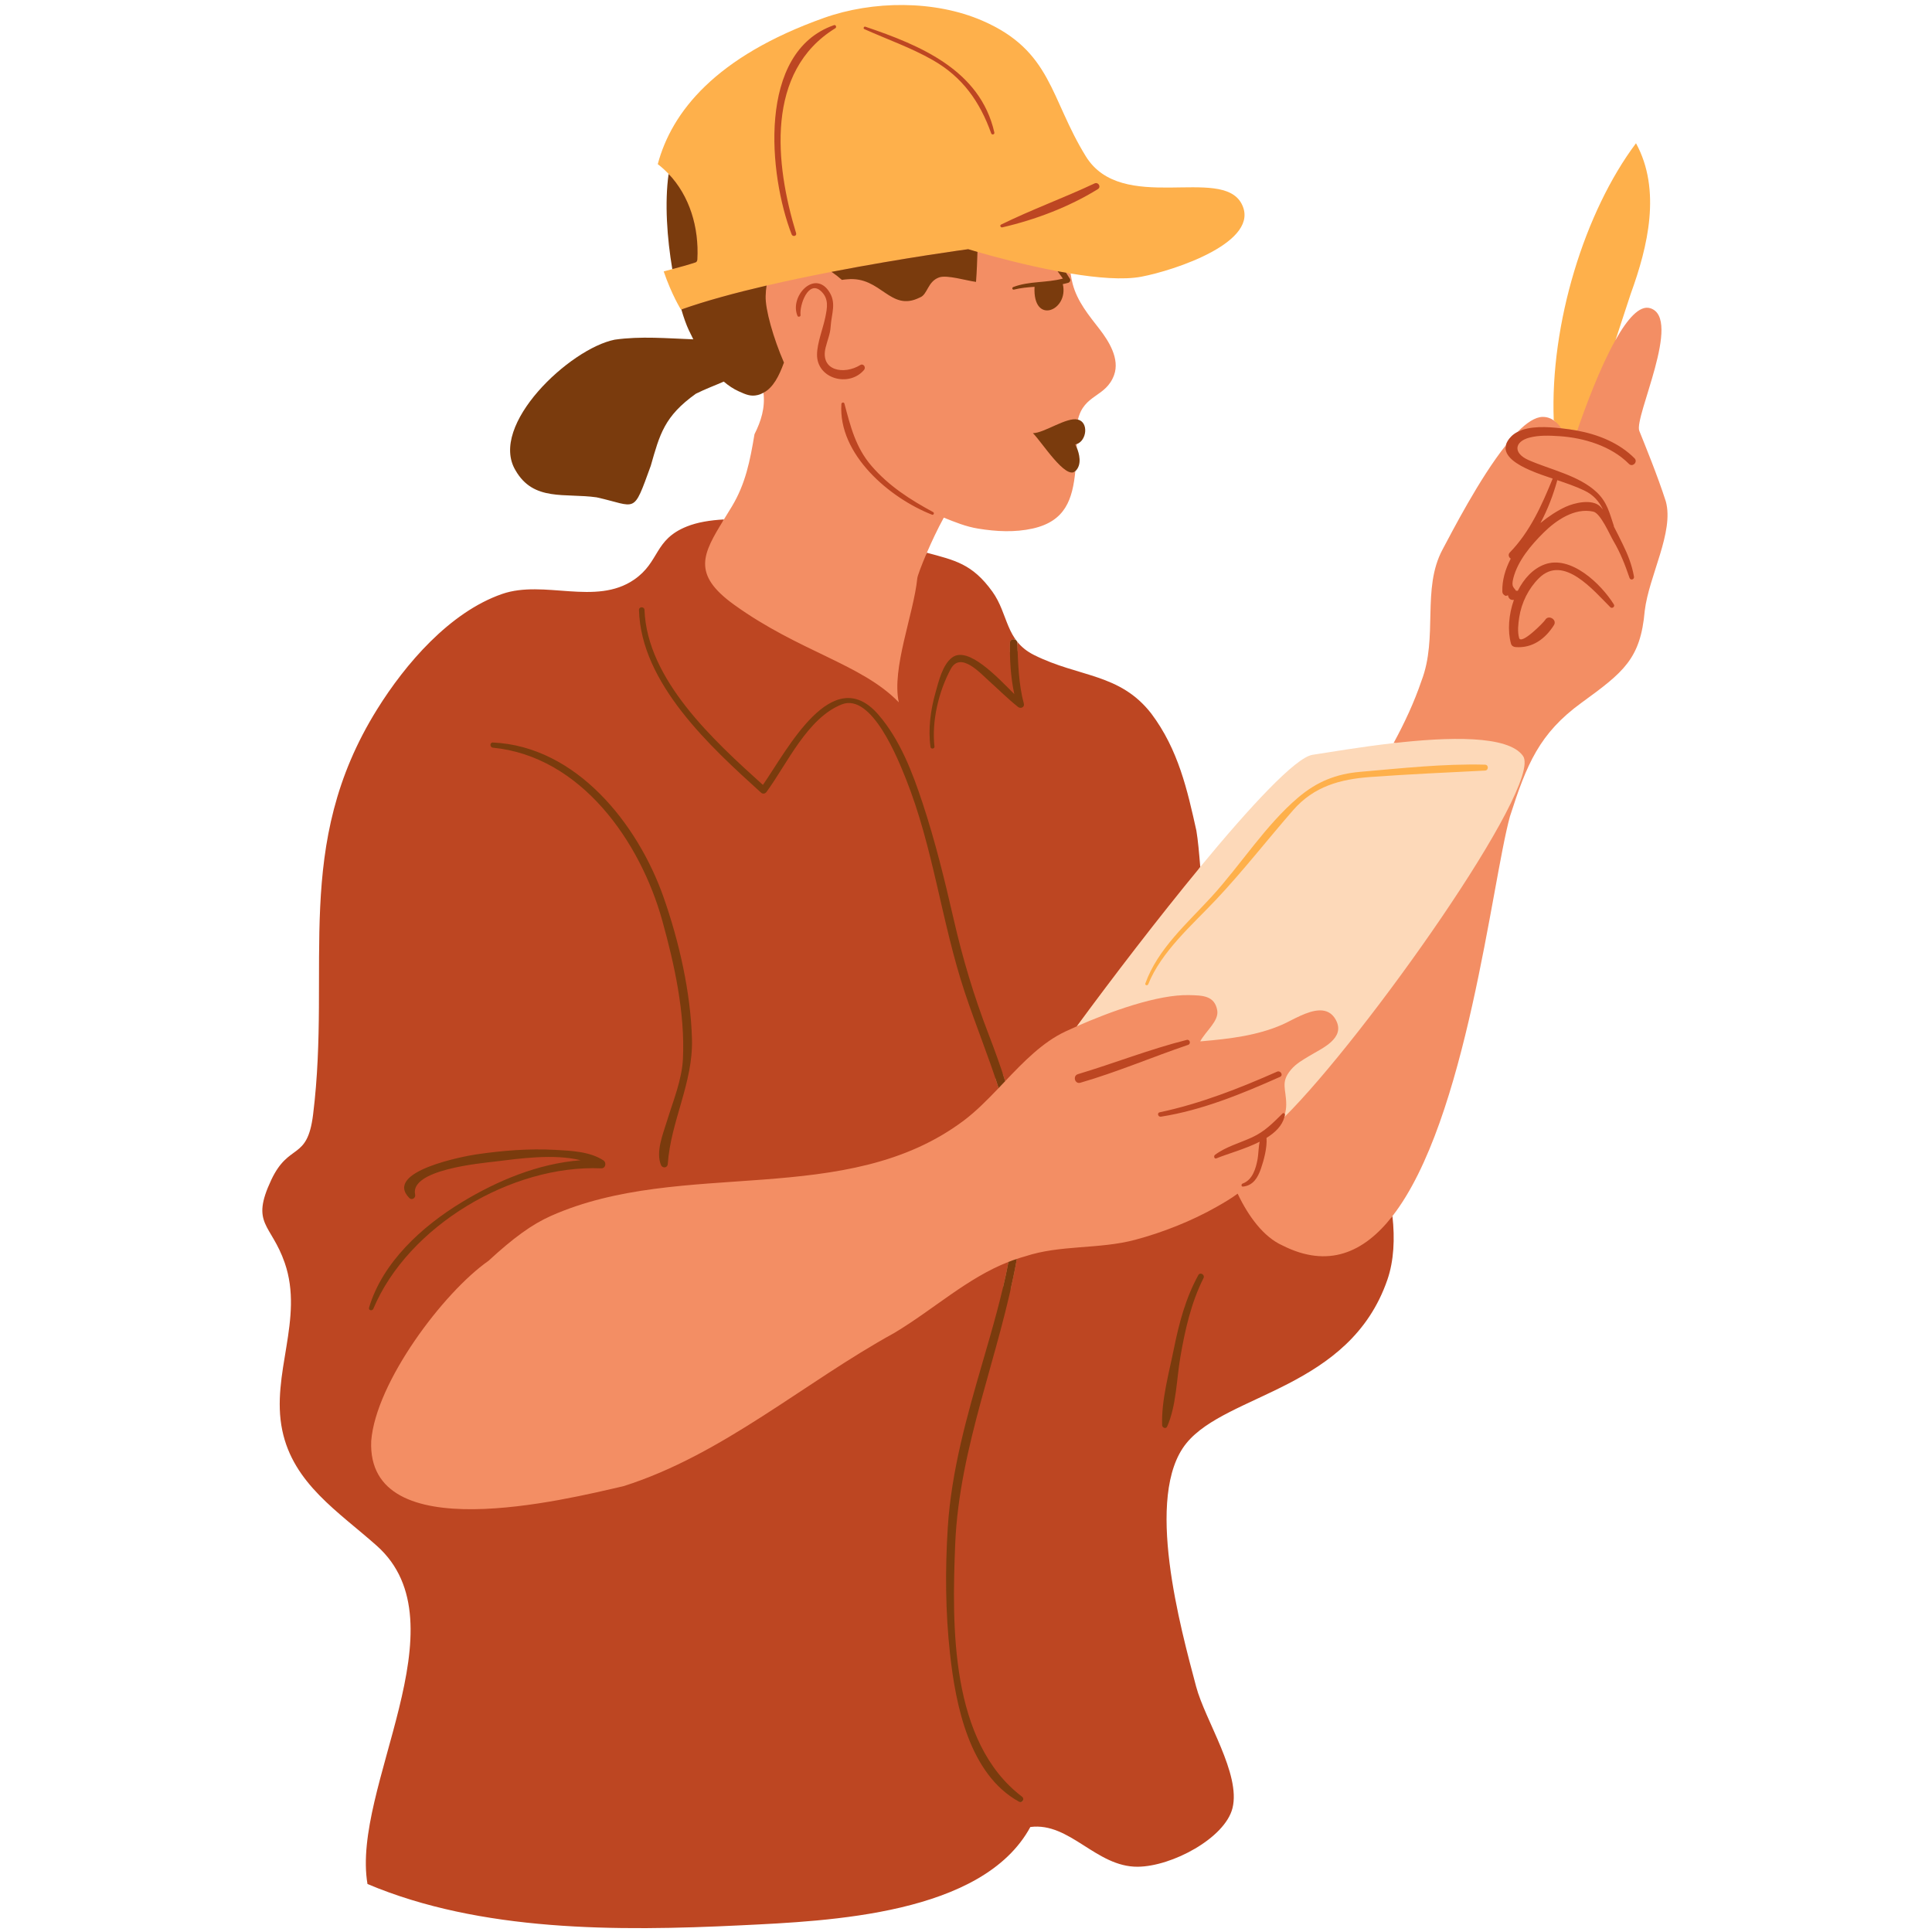 <svg xmlns="http://www.w3.org/2000/svg" xmlns:xlink="http://www.w3.org/1999/xlink" width="500" zoomAndPan="magnify" viewBox="0 0 375 375" height="500" preserveAspectRatio="xMidYMid meet" version="1.0"><path fill="#f38e64" d="M 319.242 118.559 C 318.422 127.902 315.152 130.453 306.977 136.398 C 298.797 142.344 296.344 148.293 293.074 158.484 C 289.531 171.375 284.703 217.512 270.27 236.047 C 270.184 236.16 270.09 236.27 270 236.383 C 270.473 240.902 270.141 245.008 269.016 248.277 C 264.422 261.629 253.398 266.781 243.672 271.332 C 238.18 273.898 232.988 276.324 230.051 279.938 C 221.91 289.938 228.469 314.609 231.621 326.469 L 231.879 327.441 C 232.473 329.676 233.652 332.324 234.902 335.129 C 237.301 340.504 240.016 346.598 238.93 350.898 C 237.527 356.465 227.387 361.98 220.84 362.035 L 220.75 362.035 C 216.945 362.035 213.77 360.016 210.699 358.059 C 207.754 356.184 204.707 354.242 201.203 354.242 C 200.785 354.242 200.363 354.27 199.949 354.324 L 199.797 354.344 L 199.727 354.477 C 190.691 371.129 161.789 372.535 144.52 373.371 L 143.805 373.406 C 136.105 373.781 129.852 373.957 124.121 373.957 C 102.07 373.957 85.375 371.258 71.598 365.473 C 70.449 358.395 72.898 349.512 75.492 340.109 C 79.672 324.969 83.992 309.312 73.34 299.816 C 72 298.617 70.59 297.441 69.227 296.305 C 63.125 291.215 56.816 285.945 55.078 277.551 C 54.047 272.566 54.879 267.547 55.68 262.695 C 56.633 256.945 57.613 251.004 55.551 245.031 C 54.715 242.613 53.727 240.938 52.93 239.598 C 51.16 236.613 50.188 234.969 52.914 229.164 C 54.383 226.039 55.859 224.965 57.16 224.016 C 58.91 222.742 60.418 221.645 61.07 216.348 C 62.203 207.172 62.211 198.57 62.219 190.25 C 62.234 172.559 62.246 155.848 73.441 137.852 C 77.566 131.223 86.184 119.512 97.57 115.566 C 99.309 114.965 101.266 114.684 103.719 114.684 C 105.395 114.684 107.133 114.812 108.816 114.941 C 110.5 115.066 112.246 115.199 113.93 115.199 C 117.918 115.199 120.793 114.445 123.246 112.758 C 125.512 111.199 126.539 109.492 127.531 107.844 C 128.762 105.805 129.922 103.875 133.418 102.469 C 135.234 101.738 137.5 101.305 140.324 101.137 C 140.391 101.031 140.453 100.93 140.516 100.82 C 141.016 100.016 141.539 99.168 142.078 98.27 C 144.695 93.902 145.57 89.531 146.445 84.289 C 147.73 81.723 148.539 79.152 148.188 76.234 C 148.285 76.184 148.375 76.113 148.469 76.055 L 148.434 75.766 L 148.047 75.973 C 147.68 76.168 147.332 76.305 146.984 76.387 C 146.699 76.457 146.43 76.488 146.16 76.488 C 145.312 76.488 144.566 76.156 143.621 75.734 C 142.57 75.262 141.629 74.652 140.68 73.836 L 140.535 73.715 L 140.363 73.789 C 139.809 74.035 139.219 74.277 138.609 74.531 C 137.422 75.02 136.191 75.527 134.934 76.152 C 128.832 80.504 127.824 84.035 126.156 89.883 L 126.027 90.328 L 125.754 91.078 C 123.887 96.223 123.383 97.605 121.832 97.605 C 121.164 97.605 120.266 97.363 119.023 97.027 C 118.18 96.801 117.129 96.52 115.879 96.242 C 114.32 96.02 112.793 95.961 111.312 95.906 C 106.781 95.742 102.871 95.598 100.316 91.137 C 98.918 88.805 98.965 85.91 100.465 82.531 C 103.836 74.918 113.566 67.383 119.371 66.223 C 121.18 65.965 123.18 65.84 125.465 65.84 C 127.504 65.84 129.574 65.938 131.578 66.031 C 132.574 66.078 133.566 66.125 134.562 66.16 L 135.066 66.18 L 134.84 65.727 C 134.527 65.117 134.234 64.516 133.961 63.93 C 133.496 62.953 133.004 61.586 132.535 59.984 L 132.449 59.684 L 132.309 59.73 C 131.891 59.023 130.477 56.504 129.211 52.883 C 129.605 52.777 130.832 52.449 130.832 52.449 L 130.785 52.184 C 130.109 48.199 129.121 40.516 130.07 33.797 L 130.094 33.656 L 129.992 33.551 C 129.359 32.883 128.691 32.277 128.012 31.742 C 131.348 19.547 142.117 10.133 160.023 3.758 C 164.594 2.129 169.742 1.27 174.91 1.27 C 180.598 1.27 186.012 2.312 190.57 4.293 C 199.973 8.379 202.5 13.98 205.699 21.074 C 207.047 24.066 208.445 27.16 210.508 30.5 C 213.875 35.953 220.094 36.703 226.316 36.703 C 227.211 36.703 228.102 36.691 228.977 36.676 C 229.82 36.664 230.648 36.652 231.453 36.652 C 236.18 36.652 239.375 37.152 240.711 39.652 C 241.406 40.961 241.441 42.281 240.816 43.586 C 238.355 48.715 226.719 52.426 221.469 53.418 C 220.363 53.625 219.035 53.73 217.523 53.73 C 214.891 53.73 211.637 53.414 207.848 52.793 L 207.438 52.723 L 207.488 53.031 C 207.59 53.051 207.695 53.07 207.797 53.086 C 207.902 53.762 208.027 54.43 208.199 55.09 C 209.09 58.52 211.359 61.223 213.441 63.914 C 215.207 66.199 217.387 69.648 216.242 72.797 C 214.652 77.156 210.406 76.469 209.23 81.441 C 209.227 81.441 209.227 81.441 209.227 81.441 C 209.133 81.418 209.031 81.41 208.934 81.398 L 208.871 81.66 L 209.156 81.73 C 210.168 81.988 210.324 82.984 210.344 83.398 C 210.387 84.352 209.895 85.559 208.898 85.91 L 208.695 85.984 L 208.711 86.953 L 208.734 87.012 C 209.176 88.094 209.738 90.09 208.52 91.234 L 208.438 91.312 L 208.426 91.422 C 208.418 91.504 208.406 91.574 208.398 91.652 C 208.512 91.609 208.621 91.547 208.723 91.453 C 208.172 96.902 206.824 101.148 200.473 102.582 C 196.992 103.367 193.383 103.176 189.887 102.609 C 187.465 102.219 185.375 101.344 183.188 100.473 C 181.977 102.68 180.816 105.164 179.902 107.285 C 179.863 107.379 179.824 107.469 179.785 107.562 L 180.719 107.816 C 185.555 109.113 188.75 109.969 192.379 115.008 C 193.508 116.574 194.141 118.254 194.758 119.879 C 195.867 122.809 196.914 125.574 200.578 127.402 C 203.664 128.945 206.605 129.828 209.449 130.684 C 214.738 132.273 219.309 133.645 223.234 138.688 C 228.445 145.629 230.215 153.594 231.93 161.301 C 232.219 163.035 232.438 165.355 232.672 168.297 L 232.73 169.031 L 233.203 168.461 C 247.531 151.094 252.859 147.098 254.805 146.805 C 255.539 146.695 256.426 146.555 257.434 146.395 C 260.848 145.852 265.52 145.109 270.523 144.539 L 270.676 144.52 L 270.754 144.383 C 270.785 144.324 270.816 144.262 270.852 144.203 C 270.73 144.215 270.609 144.227 270.488 144.242 C 272.641 140.293 274.512 136.258 275.906 132.152 C 279.176 123.656 275.906 114.312 279.992 106.668 C 281.859 103.18 287.141 92.875 292.293 86.41 C 292.246 86.598 292.238 86.785 292.238 86.965 C 292.336 86.844 292.43 86.715 292.527 86.594 L 292.57 86.543 L 292.586 86.477 C 292.707 85.969 293.027 85.449 293.539 84.926 C 293.852 84.609 294.23 84.34 294.695 84.098 L 294.738 84.074 L 294.77 84.039 C 294.957 83.852 295.137 83.68 295.316 83.512 C 295.055 83.605 294.797 83.707 294.559 83.832 C 296.305 82.066 297.973 80.941 299.418 80.922 C 300.262 80.914 300.977 81.176 301.586 81.594 C 301.695 81.668 301.793 81.75 301.895 81.836 L 301.887 81.582 C 301.18 63.617 307.594 41.816 317.508 28.363 C 322.305 37.652 319.113 49.047 316.27 56.855 C 315.547 59.02 314.719 61.559 313.82 64.309 L 313.312 65.855 L 313.582 65.973 C 313.586 65.965 313.594 65.957 313.598 65.949 C 315.852 61.945 318.223 59.188 320.293 59.816 C 326.633 61.742 317.129 80.984 318.188 83.633 C 319.246 86.277 321.699 92.227 323.336 97.324 C 324.965 103.266 320.059 111.762 319.242 118.559 Z M 209.008 86.898 C 209.008 86.664 209.004 86.43 209 86.195 C 208.91 86.227 208.82 86.258 208.727 86.277 C 208.727 86.277 208.855 86.52 209.008 86.898 Z M 209.008 86.898 " fill-opacity="1" fill-rule="nonzero"/><path fill="#fdd9b9" d="M 295.617 146.734 C 292.746 142.641 281.004 143.043 270.488 144.242 C 263.977 144.98 257.938 146.031 254.758 146.508 C 251.504 147 242.734 156.438 232.969 168.27 C 224.785 178.188 215.906 189.785 208.977 199.219 C 215.348 196.402 224.73 192.965 230.906 193.152 C 233.305 193.223 235.75 193.191 236.266 196.102 C 236.625 198.16 234.094 200.062 232.961 202.121 C 233.074 202.117 233.18 202.113 233.293 202.105 C 238.637 201.633 244 201.027 248.941 198.855 C 250.793 198.039 253.766 196.133 256.199 196.113 C 257.441 196.105 258.543 196.59 259.285 197.957 C 261.223 201.547 256.574 203.484 254.172 204.938 C 252.832 205.75 251.555 206.449 250.539 207.672 C 248.516 210.109 249.641 211.348 249.656 214.344 C 249.66 215.051 249.559 215.691 249.387 216.293 C 249.395 216.328 249.406 216.355 249.398 216.391 C 249.375 216.539 249.34 216.68 249.305 216.82 C 264.938 201.316 299.57 152.371 295.617 146.734 Z M 295.617 146.734 " fill-opacity="1" fill-rule="nonzero"/><path fill="#feb04b" d="M 316.547 56.957 C 315.695 59.512 314.688 62.602 313.594 65.945 C 310.566 71.309 307.75 78.902 306.141 83.586 C 305.629 83.488 305.113 83.402 304.602 83.336 C 304.137 83.273 303.605 83.203 303.039 83.137 C 302.645 82.535 302.16 81.992 301.582 81.594 C 300.844 62.848 307.59 41.062 317.547 27.805 C 322.5 36.875 319.848 47.883 316.547 56.957 Z M 221.523 53.711 C 218.043 54.371 212.961 53.938 207.797 53.086 C 207.504 53.039 207.207 52.988 206.914 52.938 C 206.367 52.84 205.816 52.742 205.27 52.641 C 198.832 51.43 192.668 49.746 189.727 48.898 C 188.59 48.574 187.922 48.367 187.922 48.367 C 187.922 48.367 175.531 50.031 161.398 52.766 C 157.258 53.566 152.969 54.457 148.797 55.426 C 142.766 56.828 136.977 58.391 132.25 60.07 C 132.227 60.078 132.199 60.09 132.176 60.098 C 132.176 60.098 130.375 57.227 128.824 52.684 C 129.379 52.531 129.934 52.383 130.492 52.234 C 131.996 51.832 133.496 51.43 134.98 50.941 C 135.238 50.859 135.336 50.621 135.352 50.375 C 135.703 44.094 133.824 38.012 129.777 33.758 C 129.129 33.078 128.43 32.438 127.672 31.859 C 130.371 21.727 138.887 10.969 159.922 3.477 C 169.387 0.109 181.406 -0.012 190.691 4.023 C 204.164 9.875 203.781 19.039 210.762 30.348 C 217.746 41.652 237.039 32.137 240.973 39.516 C 244.906 46.891 228.078 52.473 221.523 53.711 Z M 288.234 148.422 C 280.246 148.211 271.984 149.129 264.023 149.812 C 259.34 150.211 255.621 151.719 252.031 154.75 C 245.656 160.133 240.852 167.824 235.223 173.988 C 230.504 179.156 224.73 184.145 222.309 190.887 C 222.184 191.242 222.734 191.379 222.871 191.039 C 225.406 184.723 231.348 179.586 235.949 174.715 C 241.223 169.129 245.945 163.043 250.992 157.258 C 255.035 152.617 260.156 151.238 266.027 150.812 C 273.414 150.273 280.832 149.945 288.234 149.57 C 288.969 149.531 288.977 148.441 288.234 148.422 Z M 288.234 148.422 " fill-opacity="1" fill-rule="nonzero"/><path fill="#bd4622" d="M 181.129 99.398 C 181.402 99.543 181.215 100.02 180.918 99.906 C 172.727 96.711 162.652 88.227 163.316 78.418 C 163.34 78.094 163.812 78 163.902 78.34 C 165.082 82.766 166.074 86.863 169.18 90.457 C 172.539 94.344 176.648 96.977 181.129 99.398 Z M 160.246 67.48 C 160.586 66.074 161.141 64.871 161.227 63.414 C 161.379 60.844 162.445 58.766 160.84 56.465 C 157.977 52.367 153.203 57.594 154.797 61.32 C 154.918 61.602 155.426 61.465 155.387 61.16 C 155.145 59.238 156.91 54.215 159.375 56.531 C 160.926 57.988 160.562 59.758 160.191 61.582 C 159.73 63.84 158.625 66.488 158.586 68.766 C 158.496 73.523 164.766 75.258 167.707 71.809 C 168.137 71.305 167.59 70.473 166.973 70.855 C 163.852 72.781 159.141 72.023 160.246 67.48 Z M 296.648 89.281 C 300.898 91.168 306.484 92.277 309.945 95.566 C 311.941 97.469 312.391 99.52 313.238 102.047 C 313.258 102.105 313.266 102.164 313.258 102.215 C 313.875 103.371 314.43 104.543 314.906 105.5 C 315.949 107.605 316.742 109.598 317.156 111.926 C 317.254 112.492 316.477 112.719 316.289 112.164 C 315.449 109.688 314.496 107.246 313.156 104.988 C 312.457 103.812 310.684 99.633 309.262 99.309 C 305.668 98.492 302.039 100.977 299.605 103.391 C 297.184 105.793 294.602 108.832 293.734 112.227 C 293.285 113.977 293.867 113.992 294.254 114.66 C 294.371 114.66 294.484 114.664 294.602 114.668 C 295.777 112.336 297.527 110.402 299.793 109.559 C 304.887 107.668 310.773 113.344 313.25 117.32 C 313.52 117.75 312.91 118.207 312.559 117.855 C 309.316 114.637 303.484 107.512 298.723 112.207 C 296.672 114.234 295.312 116.984 294.879 119.844 C 294.688 121.098 294.512 122.578 294.859 123.828 C 295.258 125.262 299.688 120.734 299.906 120.344 C 300.527 119.227 302.301 120.262 301.617 121.34 C 299.93 124.012 297.418 125.859 294.156 125.598 C 293.75 125.562 293.395 125.344 293.281 124.93 C 292.598 122.465 292.828 119.289 293.848 116.43 C 293.773 116.438 293.703 116.453 293.617 116.449 C 293.082 116.441 292.766 116.043 292.711 115.547 C 292.562 115.586 292.414 115.625 292.266 115.664 C 291.875 115.52 291.613 115.227 291.602 114.793 C 291.547 112.629 292.176 110.465 293.234 108.434 C 292.859 108.191 292.656 107.648 293.062 107.23 C 297.008 103.156 299.25 98.074 301.375 92.898 C 299.848 92.387 298.324 91.863 296.852 91.215 C 294.695 90.27 291.758 88.625 292.289 86.406 C 292.418 85.875 292.738 85.309 293.324 84.715 C 293.676 84.355 294.094 84.066 294.555 83.828 C 296.887 82.621 300.391 82.828 303.039 83.137 C 303.605 83.203 304.137 83.273 304.602 83.332 C 305.113 83.402 305.629 83.488 306.145 83.582 C 310.238 84.344 314.328 85.988 317.266 88.961 C 317.961 89.664 316.879 90.746 316.18 90.043 C 312.738 86.57 307.445 84.973 302.648 84.66 C 300.754 84.535 298.73 84.453 296.875 84.938 C 293.895 85.715 293.688 87.965 296.648 89.281 Z M 302.273 93.199 C 301.477 96.09 300.402 98.895 299 101.52 C 300.582 100.215 302.262 99.129 303.883 98.379 C 305.57 97.594 309.059 96.762 310.633 98.332 C 310.805 98.504 310.973 98.699 311.137 98.898 C 310.383 97.375 309.367 96.078 307.461 95.184 C 305.781 94.391 304.027 93.789 302.273 93.199 Z M 270.27 236.047 C 270.762 240.418 270.551 244.734 269.297 248.375 C 261.977 269.656 238.172 270.434 230.281 280.125 C 222.008 290.289 229.184 316.098 232.168 327.363 C 233.914 333.941 240.891 344.34 239.223 350.969 C 237.758 356.77 227.496 362.277 220.84 362.332 C 212.734 362.398 207.664 353.625 199.988 354.621 C 190.746 371.656 160.938 372.871 143.82 373.703 C 119.734 374.875 93.305 374.965 71.328 365.684 C 68.148 347.047 90.227 315.273 73.141 300.039 C 65.746 293.449 56.934 287.988 54.785 277.609 C 52.52 266.676 59.047 256.062 55.27 245.125 C 52.621 237.469 48.582 237.68 52.645 229.035 C 56.105 221.668 59.648 225.426 60.773 216.312 C 64.34 187.43 56.727 164.152 73.188 137.695 C 78.676 128.871 87.293 118.812 97.469 115.285 C 105.594 112.469 115.617 117.637 123.074 112.512 C 128.117 109.043 126.914 104.762 133.305 102.195 C 135.367 101.363 137.871 100.969 140.516 100.824 C 136.414 107.496 134.234 111.414 142.445 117.344 C 155.098 126.48 167.277 128.887 174.453 136.316 C 173.039 129.711 177.344 119.211 178.051 112.207 C 178.094 111.793 178.824 109.793 179.902 107.285 C 185.328 108.758 188.707 109.406 192.617 114.832 C 195.773 119.215 195.102 124.336 200.711 127.137 C 209.461 131.508 217.34 130.633 223.465 138.504 C 228.719 145.496 230.469 153.367 232.219 161.234 C 232.52 163.039 232.742 165.473 232.969 168.27 C 224.785 178.188 215.906 189.785 208.977 199.219 C 208.211 199.559 207.477 199.891 206.809 200.203 C 202.383 202.277 198.715 206.055 195.113 209.844 C 194.965 209.371 194.797 208.898 194.641 208.426 C 194.18 208.754 193.699 209.051 193.199 209.305 C 193.41 209.938 193.629 210.562 193.828 211.195 C 191.656 213.473 189.477 215.68 187.141 217.445 C 164.219 234.734 132.449 224.684 106.934 236.008 C 103.234 237.652 99.629 240.289 94.805 244.734 C 86.055 250.855 72.926 268.344 72.051 279.711 C 71.176 300.695 109.684 291.078 121.062 288.453 C 140.32 282.336 156.074 268.344 173.578 258.727 C 181.324 254.082 187.707 248.074 195.746 244.934 C 195.43 246.574 195.078 248.207 194.695 249.836 C 195.203 249.883 195.699 250.016 196.172 250.223 C 196.613 248.273 197.023 246.316 197.371 244.348 C 197.895 244.172 198.422 244.008 198.957 243.863 C 205.793 241.586 213.332 242.512 220.324 240.648 C 225.688 239.219 231.34 236.984 236.156 234.242 C 237.402 233.535 238.875 232.688 240.227 231.691 C 242.332 236.129 245.297 240.125 248.918 241.738 C 257.77 246.219 264.727 243.168 270.27 236.047 Z M 196.027 124.773 C 196.016 125.355 196.02 125.945 196.027 126.539 C 196.516 126.43 197.016 126.379 197.52 126.391 C 197.496 125.848 197.477 125.309 197.453 124.773 C 197.418 123.859 196.043 123.852 196.027 124.773 Z M 198.609 349.246 C 198.363 349.426 198.121 349.594 197.883 349.738 C 198.285 349.898 198.598 349.598 198.609 349.246 Z M 154.523 45.258 C 150.438 31.875 148.512 13.859 162.133 5.484 C 162.441 5.297 162.242 4.758 161.879 4.883 C 146.875 10.086 149.219 34.059 153.656 45.496 C 153.863 46.023 154.695 45.824 154.523 45.258 Z M 225.332 216.746 C 233.301 215.508 241.121 212.285 248.461 209.016 C 249.145 208.711 248.555 207.715 247.875 208.012 C 240.559 211.246 232.941 214.238 225.098 215.895 C 224.531 216.012 224.781 216.832 225.332 216.746 Z M 167.762 5.648 C 172.211 7.645 176.816 9.246 181.062 11.668 C 186.824 14.953 190.188 19.73 192.387 25.875 C 192.523 26.258 193.09 26.109 193 25.707 C 190.266 13.613 178.602 8.777 167.961 5.18 C 167.684 5.086 167.492 5.527 167.762 5.648 Z M 235.824 224.16 C 235.52 224.391 235.688 225.012 236.109 224.836 C 238.215 223.965 241.645 223.051 244.504 221.605 C 244.258 222.699 244.277 223.996 244.102 224.957 C 243.766 226.801 243.129 229.027 241.184 229.73 C 240.887 229.84 240.906 230.352 241.262 230.316 C 243.238 230.113 244.137 228.586 244.742 226.852 C 245.309 225.223 245.988 222.684 245.828 220.867 C 247.523 219.816 248.855 218.512 249.305 216.82 C 249.34 216.68 249.375 216.539 249.398 216.391 C 249.406 216.355 249.391 216.328 249.387 216.293 C 249.352 216.09 249.125 215.953 248.945 216.129 C 247.027 218.008 245.531 219.59 243.035 220.754 C 240.629 221.871 237.969 222.555 235.824 224.16 Z M 194.539 44.133 C 200.957 42.648 207.465 40.188 213.086 36.715 C 213.797 36.273 213.176 35.262 212.438 35.609 C 206.461 38.422 200.234 40.676 194.312 43.59 C 193.996 43.746 194.223 44.207 194.539 44.133 Z M 230.332 201.848 C 223.172 203.645 216.301 206.371 209.23 208.492 C 208.164 208.812 208.617 210.469 209.691 210.16 C 216.793 208.109 223.609 205.184 230.602 202.812 C 231.211 202.609 230.965 201.688 230.332 201.848 Z M 230.332 201.848 " fill-opacity="1" fill-rule="nonzero"/><path fill="#7a3b0d" d="M 198.371 348.73 C 198.938 349.164 198.457 350.074 197.797 349.711 C 188.141 344.402 185.488 330.957 184.395 320.977 C 183.5 312.844 183.445 304.629 183.965 296.469 C 184.668 285.445 187.68 274.867 190.75 264.309 C 192.598 257.957 194.488 251.492 195.746 244.938 C 196.281 244.727 196.82 244.531 197.371 244.348 C 194.055 262.965 186.176 280.625 185.402 299.773 C 184.762 315.555 184.402 338.113 198.371 348.73 Z M 193.828 211.195 C 194.258 210.75 194.688 210.297 195.113 209.848 C 194.141 206.789 193.035 203.738 191.855 200.672 C 189.016 193.293 186.844 186.027 185.09 178.352 C 183.363 170.812 181.523 163.293 179.098 155.945 C 177.105 149.91 174.691 143.555 170.477 138.695 C 161.582 128.441 152.859 145.453 148.082 152.352 C 138.562 143.766 125.598 131.949 125.098 118.395 C 125.074 117.707 124.012 117.703 124.027 118.395 C 124.398 132.645 137.926 144.984 147.715 153.848 C 148.062 154.164 148.516 154.07 148.781 153.711 C 152.797 148.23 156.727 139.34 163.395 136.719 C 169.23 134.43 174.367 147.523 175.789 151.062 C 181.188 164.512 182.727 178.992 187.281 192.664 C 189.387 198.984 191.871 205.023 193.828 211.195 Z M 115.812 96.535 C 123.688 98.281 122.812 100.031 126.312 90.414 C 128.062 84.293 128.938 80.797 135.066 76.422 C 136.969 75.473 138.863 74.781 140.484 74.066 C 141.387 74.84 142.363 75.5 143.438 75.98 C 143.445 75.984 143.453 75.984 143.461 75.988 C 144.746 76.566 145.703 77.004 147.051 76.68 C 147.461 76.582 147.832 76.426 148.188 76.238 C 150.07 75.234 151.207 73.027 152.164 70.375 C 150.102 65.625 148.52 60.031 148.613 57.457 C 148.625 56.711 148.695 56.043 148.797 55.426 C 142.766 56.828 136.977 58.391 132.25 60.07 C 132.723 61.695 133.219 63.062 133.688 64.062 C 133.965 64.648 134.262 65.254 134.57 65.863 C 129.484 65.68 124.398 65.207 119.312 65.93 C 110.559 67.68 94.805 82.543 100.059 91.289 C 103.559 97.406 109.684 95.66 115.812 96.535 Z M 134.98 50.941 C 135.238 50.855 135.336 50.621 135.352 50.371 C 135.703 44.094 133.824 38.012 129.777 33.758 C 128.984 39.367 129.48 46.266 130.492 52.234 C 131.996 51.832 133.496 51.426 134.98 50.941 Z M 164.441 54.211 C 171.059 53.566 172.738 60.664 178.543 57.742 C 180.062 57.199 180.008 54.652 182.285 53.844 C 183.805 53.301 187.656 54.496 189.445 54.715 C 189.609 52.586 189.664 50.688 189.727 48.898 C 188.59 48.574 187.926 48.367 187.926 48.367 C 187.926 48.367 175.531 50.031 161.398 52.766 C 162.098 53.238 162.773 53.762 163.41 54.328 C 163.746 54.277 164.086 54.234 164.441 54.211 Z M 196.809 56.211 C 198.121 55.883 199.461 55.758 200.805 55.672 C 200.414 63.227 207.512 60.281 206.289 55.145 C 206.641 55.07 206.988 54.996 207.336 54.895 C 207.66 54.801 207.855 54.398 207.66 54.098 C 207.41 53.711 207.164 53.324 206.914 52.934 C 206.367 52.84 205.82 52.742 205.273 52.641 C 205.617 53.117 205.961 53.594 206.305 54.07 C 203.145 54.93 199.766 54.523 196.672 55.715 C 196.367 55.832 196.48 56.293 196.809 56.211 Z M 209.227 81.441 C 207.023 80.887 202.68 84.074 200.488 84.074 C 202.242 85.824 206.859 93.199 208.723 91.453 C 210.094 90.164 209.445 87.965 209.008 86.898 C 208.855 86.52 208.727 86.277 208.727 86.277 C 208.82 86.258 208.91 86.227 209 86.195 C 210.949 85.5 211.332 81.977 209.227 81.441 Z M 197.453 124.773 C 197.418 123.859 196.043 123.852 196.027 124.773 C 195.977 127.996 196.172 131.48 196.875 134.719 C 193.602 131.449 187.895 125.316 184.809 127.621 C 182.922 129.027 182.18 132.324 181.582 134.426 C 180.625 137.805 180.121 141.523 180.613 145.016 C 180.676 145.449 181.43 145.352 181.379 144.914 C 180.824 139.98 182.184 134.242 184.523 129.883 C 186.418 126.348 190.258 130.648 191.949 132.16 C 193.84 133.848 195.621 135.648 197.613 137.223 C 198.109 137.617 198.914 137.273 198.727 136.574 C 197.699 132.758 197.613 128.703 197.453 124.773 Z M 95.68 144.121 C 95.023 144.09 95.051 145.062 95.68 145.125 C 112.773 146.816 124.27 163.316 128.539 178.66 C 130.914 187.195 132.98 196.621 132.559 205.5 C 132.363 209.609 130.637 213.738 129.445 217.633 C 128.695 220.102 127.25 223.547 128.289 226.117 C 128.574 226.812 129.559 226.727 129.613 225.938 C 130.195 217.59 134.539 210.211 134.312 201.707 C 134.066 192.609 131.797 182.672 128.781 174.105 C 123.777 159.898 111.863 144.863 95.68 144.121 Z M 117.109 225.219 C 114.457 223.488 110.801 223.359 107.742 223.188 C 102.645 222.906 97.496 223.324 92.453 224.066 C 90.277 224.383 74.348 227.324 79.449 232.535 C 79.941 233.035 80.719 232.52 80.578 231.879 C 79.492 227.02 93.281 225.797 96.062 225.457 C 100.613 224.902 107.492 223.902 112.703 225.203 C 104.488 225.836 96.547 229.148 89.57 233.391 C 81.941 238.027 74.25 245.004 71.637 253.805 C 71.473 254.352 72.258 254.523 72.465 254.031 C 79.223 237.938 99.336 226.035 116.688 226.773 C 117.562 226.809 117.77 225.648 117.109 225.219 Z M 232.59 247.504 C 230.148 251.941 228.871 256.754 227.871 261.691 C 226.922 266.395 225.391 271.852 225.574 276.652 C 225.594 277.117 226.312 277.41 226.535 276.91 C 228.332 272.871 228.359 267.723 229.109 263.387 C 230.008 258.156 231.199 252.855 233.594 248.09 C 233.93 247.426 232.953 246.844 232.59 247.504 Z M 232.59 247.504 " fill-opacity="1" fill-rule="nonzero"/></svg>
